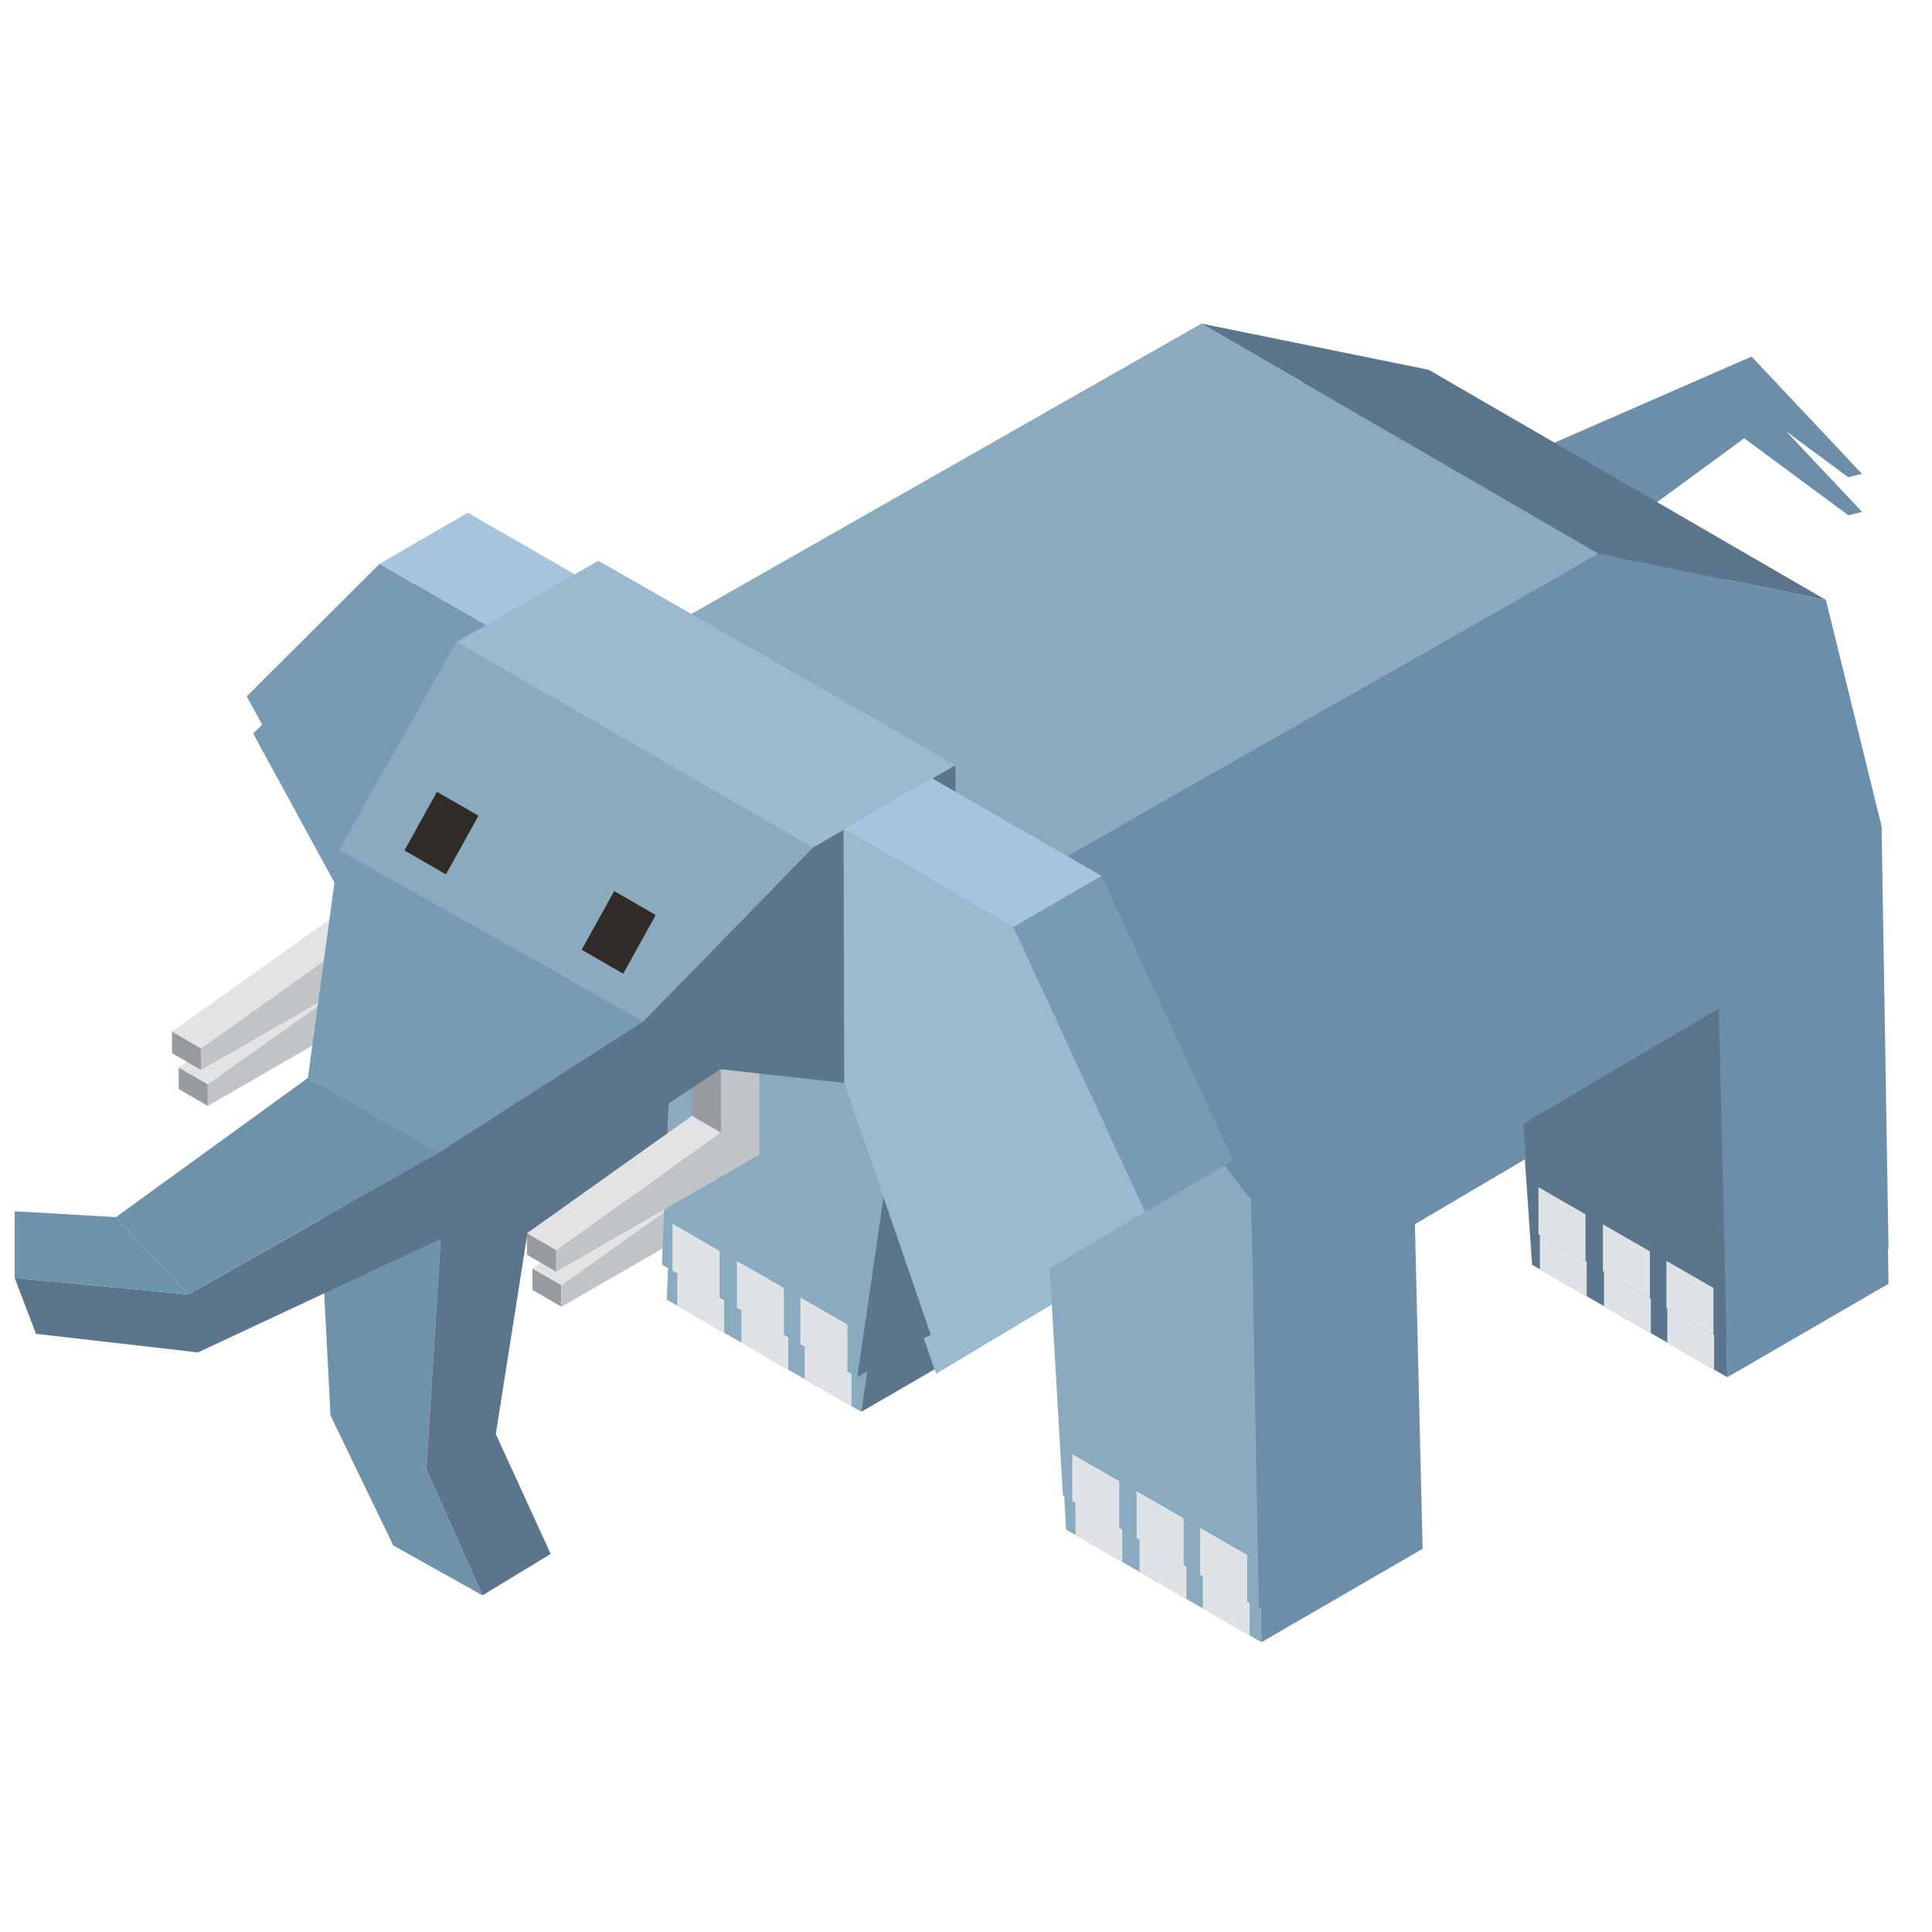 <svg width="400" height="400" viewBox="0 0 400 400" fill="none" xmlns="http://www.w3.org/2000/svg">
<style type="text/css">
@keyframes step1 {
  0% {
    opacity: 0;
  }
  50% {
    opacity: 0;
  }
  51% {
    opacity: 1;
  }
  100% {
    opacity: 1;
  }
}
@keyframes step2 {
  0% {
    opacity: 0;
  }
  49% {
    opacity: 0;
  }
  50% {
    opacity: 1;
  }
  100% {
    opacity: 1;
  }
}
#step1 {
  animation: step1 2s infinite;
}
#step2 {
  animation: step2 2s infinite reverse;
}
</style>
<g clip-path="url(#clip0_131_916)" id="step1">
<path d="M335.826 109.287L321.07 100.021L362.756 81.799L385.522 105.985L382.696 106.687L361.118 90.737L335.826 109.287Z" fill="#6C8EA8"/>
<path d="M238.159 125.058L355.992 197.601L357.629 285.139L317.2 261.861L312.933 199.557L279.389 180.242L274.793 246.342L234.509 223.145L238.159 125.058Z" fill="#5B768C"/>
<path d="M182.927 235.08L216.298 215.737L211.702 272.951L178.331 292.294L182.927 235.08Z" fill="#5B768C"/>
<path d="M259.443 247.424L261.167 340L220.738 316.699L218.005 269.603L184.461 250.288L178.331 292.294L138.047 269.079L141.697 179.897L210.508 191.205L259.443 247.424Z" fill="#89AABF"/>
<path d="M331.213 122.482L249.305 75L296.181 84.525L378.095 132.001L331.213 122.482Z" fill="#5B768C"/>
<path d="M210.508 191.205L128.601 143.723L249.305 75L331.213 122.482L210.508 191.205Z" fill="#89AABF"/>
<path d="M357.629 285.139L391 265.795L389.564 178.672L378.095 132.001L331.213 122.482L210.508 191.205L259.305 255.482L259.576 255.321L261.167 340L294.538 320.656L292.941 253.457L356.003 216.272L357.629 285.139Z" fill="#6C8EA8"/>
<path d="M149.92 275.93L140.226 270.351V260.682L149.92 266.261V275.93ZM163.2 273.911L153.506 268.332V278.001L163.2 283.58V273.911ZM176.301 281.452L166.608 275.872V285.541L176.301 291.121V281.452Z" fill="#E0E3E6"/>
<path d="M232.358 323.435L222.664 317.855V308.186L232.358 313.766V323.435ZM245.632 321.416L235.939 315.836V325.505L245.632 331.085V321.416ZM258.734 328.962L249.04 323.383V333.052L258.734 338.631V328.962Z" fill="#E0E3E6"/>
<path d="M328.508 268.389L318.815 262.81V253.141L328.508 258.72V268.389ZM341.789 266.365L332.095 260.785V270.454L341.789 276.033V266.365ZM354.89 273.911L345.197 268.332V278.001L354.89 283.58V273.911Z" fill="#E0E3E6"/>
<path d="M150.243 241.89L144.24 238.411L144.194 222.627L150.196 226.113L150.243 241.89Z" fill="#959B9E"/>
<path d="M116.232 266.1L110.223 262.62L144.24 238.411L150.243 241.89L116.232 266.1Z" fill="#E3E3E3"/>
<path d="M116.243 270.552L110.235 267.066L110.223 262.62L116.232 266.1L116.243 270.552Z" fill="#959B9E"/>
<path d="M158.108 220.39L158.177 246.4L116.243 270.552L116.232 266.1L150.243 241.89L150.196 226.113L158.108 220.39Z" fill="#C0C4C7"/>
<path d="M43.009 224.514L37 221.028L71.017 196.819L77.019 200.304L43.009 224.514Z" fill="#E3E3E3"/>
<path d="M43.02 228.96L37.011 225.48L37 221.028L43.009 224.514L43.02 228.96Z" fill="#959B9E"/>
<path d="M84.885 179.966L84.954 204.814L43.02 228.96L43.009 224.514L77.02 200.304L76.973 184.521L84.885 179.966Z" fill="#C0C4C7"/>
<path d="M105.206 215.018L123.405 204.463L113.274 219.55L95.075 230.099L105.206 215.018Z" fill="#5A5750"/>
<path d="M114.34 202.07L132.539 191.521L123.405 204.463L105.206 215.018L114.34 202.07Z" fill="#595650"/>
<path d="M114.83 144.73L133.035 134.175L132.539 191.521L114.34 202.07L114.83 144.73Z" fill="#817C73"/>
<path d="M79.805 124.558L98.01 114.009L133.035 134.175L114.83 144.73L79.805 124.558Z" fill="#A6C4DB"/>
<path d="M79.805 124.558L114.831 144.73L114.34 202.07L105.206 215.018L95.075 230.099L52.42 151.885L79.805 124.558Z" fill="#789BB3"/>
<path d="M95.628 140.698L124.945 123.914L198.635 166.087L169.203 183.072L95.628 140.698Z" fill="#9CBACF"/>
<path d="M95.628 140.698L71.42 183.618L134.2 218.963L169.203 183.072L95.628 140.698Z" fill="#89AABF"/>
<path d="M71.42 183.618L65.204 230.697L91.903 246.072L134.2 218.963L71.42 183.618Z" fill="#789BB3"/>
<path d="M91.903 246.072L88.27 304.166L99.889 330.302L81.425 319.972L68.433 293.076L65.204 230.697L91.903 246.072Z" fill="#6F92AB"/>
<path d="M109.099 255.977L150.081 228.788L198.71 234.148L198.56 166.098L169.203 183.072L134.2 218.963L91.903 246.072L88.27 304.166L99.889 330.302L114.023 321.732L102.652 296.919L109.099 255.977Z" fill="#5B768C"/>
<path d="M210.514 199.47L228.713 188.916L255.856 247.648L237.651 258.197L210.514 199.47Z" fill="#789BB3"/>
<path d="M175.5 179.304L193.705 168.755L228.713 188.916L210.514 199.47L175.5 179.304Z" fill="#A6C4DB"/>
<path d="M210.514 199.47L237.651 258.197L193.785 284.431L175.65 231.606L175.5 179.304L210.514 199.47Z" fill="#9CBACF"/>
<path d="M93.506 188.605L84.954 183.658L91.661 171.562L100.212 176.503L93.506 188.605Z" fill="#302B26"/>
<path d="M130.06 209.082L121.508 204.141L128.215 192.045L136.766 196.986L130.06 209.082Z" fill="#302B26"/>
</g>
<defs>
<clipPath id="clip0_131_916">
<rect width="354" height="265" fill="white" transform="translate(37 75)"/>
</clipPath>
</defs>
<g clip-path="url(#clip0_217_3373)" id="step2">
<path d="M335.607 101.416L320.792 92.115L362.644 73.824L385.5 98.102L382.663 98.807L360.999 82.796L335.607 101.416Z" fill="#6C8EA8"/>
<path d="M237.553 117.247L355.853 190.064L357.497 277.932L316.908 254.566L312.624 192.027L278.947 172.639L274.333 238.989L233.888 215.704L237.553 117.247Z" fill="#5B768C"/>
<path d="M182.103 227.684L215.606 208.268L210.992 265.697L177.489 285.114L182.103 227.684Z" fill="#5B768C"/>
<path d="M258.922 240.074L260.653 333L220.063 309.611L217.319 262.337L183.643 242.95L177.489 285.114L137.044 261.812L140.709 172.293L209.793 183.644L258.922 240.074Z" fill="#89AABF"/>
<path d="M330.976 114.661L248.744 67L295.805 76.561L378.043 124.216L330.976 114.661Z" fill="#5B768C"/>
<path d="M209.793 183.643L127.561 135.983L248.744 67L330.976 114.661L209.793 183.643Z" fill="#89AABF"/>
<path d="M357.497 277.932L391 258.515L389.558 171.063L378.043 124.216L330.976 114.661L209.793 183.643L258.783 248.163L259.055 248.001L260.653 333L294.156 313.583L292.552 246.131L355.864 208.805L357.497 277.932Z" fill="#6C8EA8"/>
<path d="M148.964 268.688L139.233 263.088V253.382L148.964 258.983V268.688ZM162.297 266.662L152.565 261.061V270.767L162.297 276.367V266.662ZM175.451 274.231L165.719 268.63V278.336L175.451 283.936V274.231Z" fill="#E0E3E6"/>
<path d="M231.729 316.372L221.997 310.772V301.066L231.729 306.667V316.372ZM245.056 314.346L235.324 308.745V318.451L245.056 324.051V314.346ZM258.209 321.92L248.478 316.32V326.025L258.209 331.626V321.92Z" fill="#E0E3E6"/>
<path d="M328.261 261.119L318.529 255.519V245.813L328.261 251.414V261.119ZM341.594 259.087L331.862 253.486V263.192L341.594 268.792V259.087ZM354.747 266.662L345.015 261.061V270.767L354.747 276.367V266.662Z" fill="#E0E3E6"/>
<path d="M149.289 234.52L143.262 231.027L143.216 215.185L149.242 218.683L149.289 234.52Z" fill="#959B9E"/>
<path d="M115.143 258.821L109.111 255.328L143.262 231.027L149.289 234.52L115.143 258.821Z" fill="#E3E3E3"/>
<path d="M115.155 263.29L109.122 259.791L109.111 255.328L115.143 258.821L115.155 263.29Z" fill="#959B9E"/>
<path d="M157.185 212.939L157.255 239.047L115.155 263.29L115.143 258.821L149.289 234.52L149.242 218.683L157.185 212.939Z" fill="#C0C4C7"/>
<path d="M41.63 217.078L35.597 213.579L69.749 189.278L75.775 192.777L41.63 217.078Z" fill="#E3E3E3"/>
<path d="M41.641 221.541L35.609 218.048L35.597 213.579L41.63 217.078L41.641 221.541Z" fill="#959B9E"/>
<path d="M83.672 172.362L83.742 197.304L41.641 221.541L41.63 217.078L75.775 192.777L75.729 176.935L83.672 172.362Z" fill="#C0C4C7"/>
<path d="M104.074 207.546L122.345 196.952L112.173 212.096L93.902 222.684L104.074 207.546Z" fill="#5A5750"/>
<path d="M113.244 194.55L131.515 183.961L122.345 196.952L104.074 207.546L113.244 194.55Z" fill="#595650"/>
<path d="M113.736 136.993L132.013 126.398L131.515 183.961L113.244 194.55L113.736 136.993Z" fill="#817C73"/>
<path d="M78.572 116.745L96.849 106.156L132.013 126.399L113.736 136.993L78.572 116.745Z" fill="#A6C4DB"/>
<path d="M78.572 116.745L113.736 136.993L113.244 194.55L104.074 207.546L93.902 222.684L51.078 144.175L78.572 116.745Z" fill="#789BB3"/>
<path d="M94.458 132.946L123.891 116.098L197.873 158.43L168.324 175.48L94.458 132.946Z" fill="#9CBACF"/>
<path d="M94.458 132.946L70.154 176.028L133.183 211.507L168.324 175.48L94.458 132.946Z" fill="#89AABF"/>
<path d="M70.154 176.028L63.743 223.178L90.718 238.718L133.183 211.507L70.154 176.028Z" fill="#789BB3"/>
<path d="M107.982 248.66L149.127 221.368L197.948 226.749L197.798 158.442L168.324 175.48L133.183 211.507L90.718 238.718L39 268L3.037 264.568L7.452 276.158L41 280L107.982 248.66Z" fill="#5B768C"/>
<path d="M209.799 191.94L228.07 181.346L255.321 240.3L237.044 250.888L209.799 191.94Z" fill="#789BB3"/>
<path d="M174.646 171.698L192.923 161.109L228.07 181.346L209.799 191.94L174.646 171.698Z" fill="#A6C4DB"/>
<path d="M209.799 191.94L237.044 250.888L193.004 277.222L174.796 224.197L174.646 171.698L209.799 191.94Z" fill="#9CBACF"/>
<path d="M92.327 181.034L83.742 176.069L90.475 163.927L99.06 168.886L92.327 181.034Z" fill="#302B26"/>
<path d="M129.026 201.588L120.44 196.628L127.173 184.486L135.759 189.446L129.026 201.588Z" fill="#302B26"/>
<path d="M39 268L90.784 238.631L63.743 223.178L24 252L39 268Z" fill="#6F92AB"/>
<path d="M24 252L3.037 250.772L3.037 264.568L39 268L24 252Z" fill="#6F92AB"/>
</g>
<defs>
<clipPath id="clip0_217_3373">
<rect width="400" height="400" fill="white"/>
</clipPath>
</defs>
</svg>
